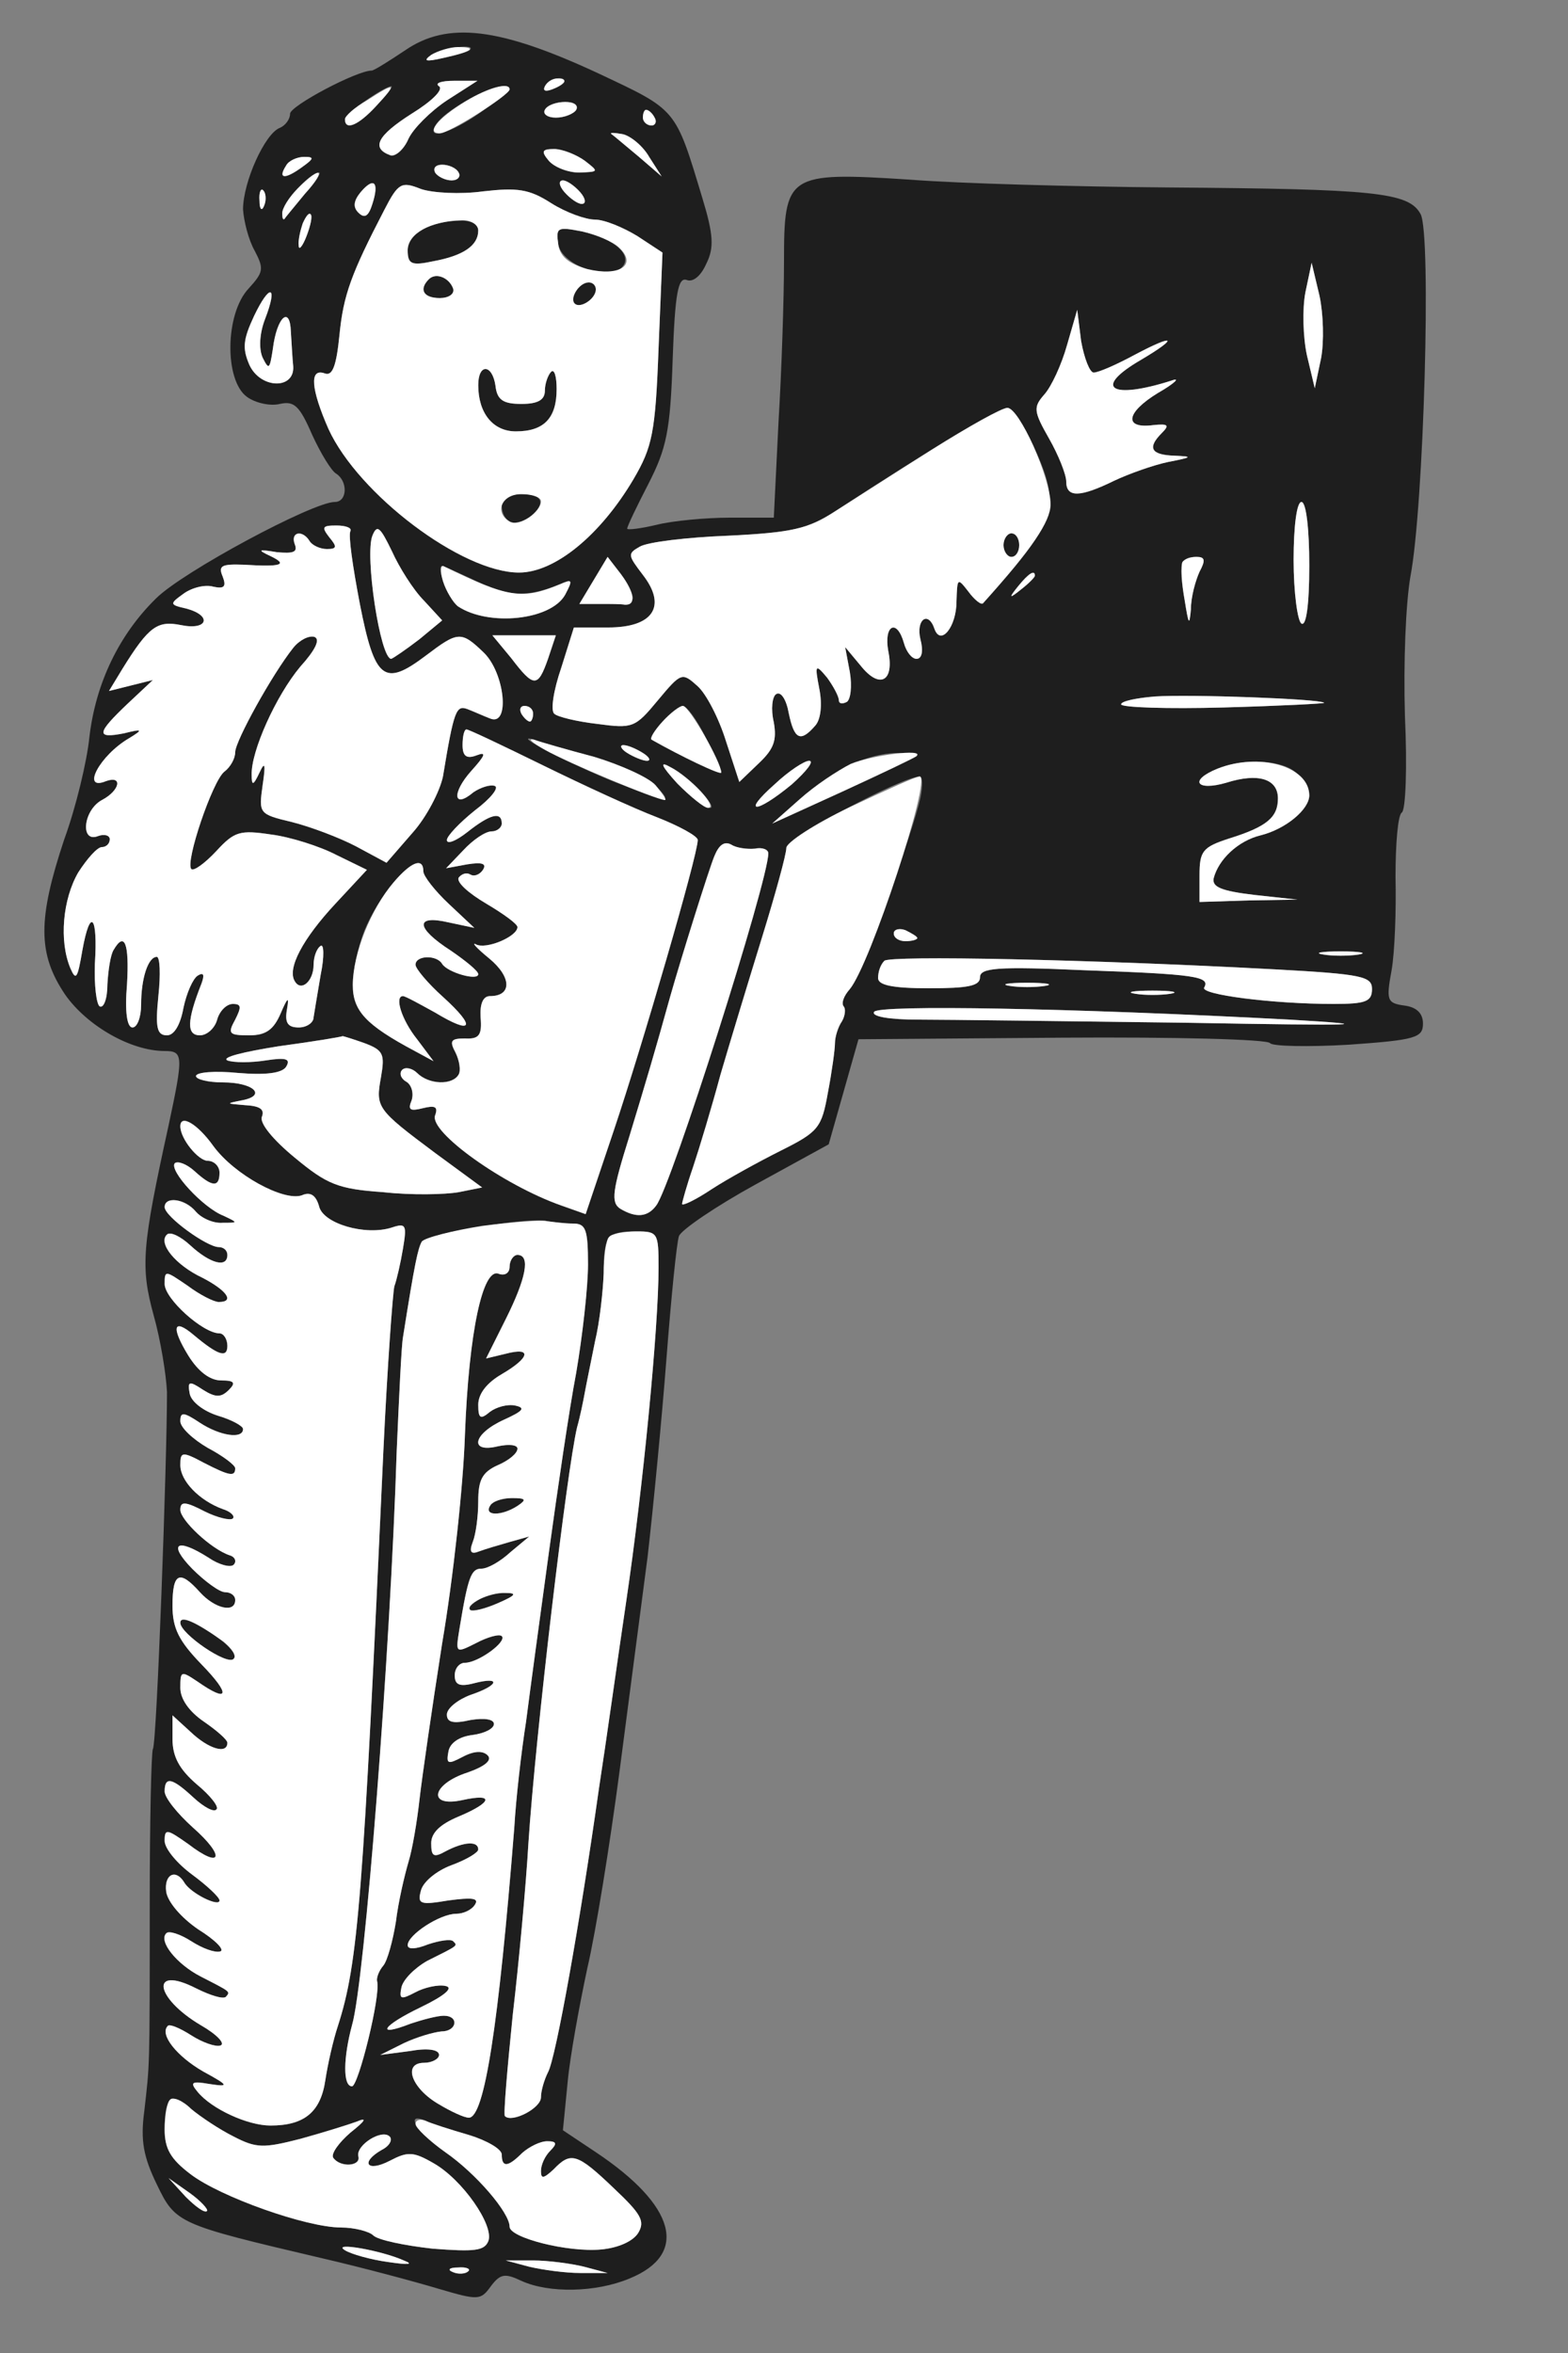 <!--?xml version="1.0" standalone="no"?-->

<svg version="1.0" xmlns="http://www.w3.org/2000/svg" width="200pt" height="300pt" viewBox="0 0 200 300" preserveAspectRatio="xMidYMid meet">
<rect x="0" y="0" width="200" height="300" fill="#808080" stroke="none"/>
<g transform="translate(0,300) scale(0.1,-0.1)" fill="#1E1E1E" stroke="none">
<path class="node" id="node1" d="M517 2936 c-21 -14 -40 -26 -43 -26 -19 0 -104 -45 -104 -55 0 -7 -6
-15 -13 -18 -19 -7 -47 -69 -47 -104 1 -15 7 -39 15 -53 12 -23 11 -27 -8 -48
-30 -32 -31 -117 -2 -138 11 -8 30 -12 42 -9 18 4 25 -2 41 -39 11 -24 25 -47
31 -50 15 -10 14 -36 -2 -36 -28 0 -194 -89 -228 -123 -47 -46 -77 -108 -85
-177 -3 -30 -17 -89 -32 -130 -34 -102 -34 -146 1 -198 28 -40 84 -72 127 -72
24 0 24 -6 5 -95 -34 -155 -36 -180 -19 -242 9 -32 16 -76 17 -98 0 -89 -13
-448 -18 -455 -2 -4 -4 -92 -4 -196 0 -216 0 -204 -7 -266 -5 -37 -1 -58 16
-93 24 -50 27 -51 210 -94 52 -12 119 -30 149 -39 51 -15 54 -15 67 3 12 16
18 17 39 7 35 -16 95 -15 138 3 76 31 59 93 -43 161 l-42 28 6 61 c3 33 15 98
25 145 11 47 29 159 41 250 12 91 28 215 36 275 7 61 18 174 24 252 6 78 13
148 16 157 3 8 47 38 98 66 l93 51 19 67 19 67 260 2 c143 1 262 -2 265 -7 3
-4 48 -5 100 -2 86 6 95 9 95 27 0 13 -8 21 -24 23 -22 3 -23 7 -16 45 4 23 6
76 5 119 0 42 3 79 8 82 5 3 7 58 4 123 -2 69 1 143 7 178 17 88 27 436 13
462 -15 28 -59 32 -322 34 -118 1 -267 5 -330 10 -156 10 -160 7 -160 -105 0
-45 -3 -138 -7 -204 l-6 -122 -56 0 c-31 0 -73 -4 -93 -9 -21 -5 -38 -7 -38
-5 0 3 12 28 27 57 23 45 28 67 31 159 3 85 7 105 18 101 8 -3 18 5 25 21 10
20 9 37 -5 83 -35 116 -32 112 -134 160 -125 58 -191 66 -245 29z m82 0 c-2
-2 -17 -6 -34 -10 -22 -5 -26 -4 -15 4 14 9 59 15 49 6z m-29 -64 c-21 -14
-43 -36 -49 -49 -6 -14 -17 -23 -23 -21 -25 9 -17 25 27 53 26 16 41 31 35 35
-6 4 3 7 19 7 l30 0 -39 -25z m150 24 c0 -2 -7 -7 -16 -10 -8 -3 -12 -2 -9 4
6 10 25 14 25 6z m-240 -31 c-23 -25 -40 -32 -40 -17 0 7 49 41 59 42 3 0 -6
-11 -19 -25z m170 21 c0 -2 -17 -15 -38 -30 -39 -27 -69 -35 -56 -15 14 23 94
62 94 45z m85 -26 c-3 -5 -15 -10 -26 -10 -11 0 -17 5 -14 10 3 6 15 10 26 10
11 0 17 -4 14 -10z m100 -10 c3 -5 1 -10 -4 -10 -6 0 -11 5 -11 10 0 6 2 10 4
10 3 0 8 -4 11 -10z m-7 -50 l16 -25 -29 25 c-17 14 -32 27 -35 29 -3 2 3 2
14 0 10 -2 26 -15 34 -29z m-82 -5 c18 -14 18 -14 -7 -15 -15 0 -32 7 -39 15
-10 12 -9 15 7 15 10 0 28 -7 39 -15z m-362 -9 c-21 -15 -30 -14 -19 3 3 6 14
11 23 11 13 0 13 -2 -4 -14z m201 -6 c3 -5 -1 -10 -9 -10 -8 0 -18 5 -21 10
-3 6 1 10 9 10 8 0 18 -4 21 -10z m-196 -27 c-13 -16 -25 -30 -26 -32 -2 -2
-3 1 -3 7 0 13 35 52 47 52 3 0 -4 -12 -18 -27z m86 -13 c-5 -16 -10 -19 -18
-11 -7 7 -6 15 3 26 17 20 24 13 15 -15z m141 16 c44 5 59 3 87 -15 19 -12 44
-21 56 -21 12 0 36 -10 54 -21 l32 -21 -5 -122 c-4 -108 -8 -126 -32 -167 -42
-71 -100 -119 -146 -119 -73 0 -205 100 -243 183 -22 50 -25 78 -5 71 10 -4
15 9 19 49 5 51 15 78 57 159 18 35 22 37 47 27 15 -5 50 -7 79 -3z m124 -1
c7 -8 8 -15 2 -15 -5 0 -15 7 -22 15 -7 8 -8 15 -2 15 5 0 15 -7 22 -15z
m-403 -17 c-3 -8 -6 -5 -6 6 -1 11 2 17 5 13 3 -3 4 -12 1 -19z m54 -39 c-5
-13 -10 -19 -10 -12 -1 15 10 45 15 40 3 -2 0 -15 -5 -28z m1294 -156 l-8 -38
-10 42 c-5 23 -6 59 -2 80 l8 38 10 -42 c5 -23 6 -59 2 -80z m-1347 50 c-7
-18 -8 -38 -3 -49 8 -16 9 -15 13 11 5 41 22 56 23 22 1 -15 2 -35 3 -44 2
-30 -42 -29 -56 2 -9 21 -8 32 6 62 20 42 31 40 14 -4z m1057 -68 c6 0 29 10
53 23 51 27 56 22 7 -7 -62 -36 -38 -51 40 -26 11 4 3 -4 -18 -16 -41 -25 -44
-46 -6 -41 19 2 21 0 11 -10 -19 -19 -14 -28 16 -29 24 -1 23 -2 -8 -8 -19 -4
-50 -15 -69 -24 -43 -21 -61 -22 -61 -1 0 9 -10 34 -22 55 -20 35 -20 40 -6
56 9 10 22 38 29 63 l13 45 5 -40 c4 -22 11 -40 16 -40z m-77 -93 c36 -79 31
-95 -64 -201 -2 -3 -11 4 -19 15 -14 18 -14 17 -15 -13 0 -32 -20 -57 -28 -35
-8 24 -24 12 -18 -13 4 -15 2 -25 -5 -25 -6 0 -13 9 -16 20 -9 32 -26 23 -20
-10 8 -39 -11 -49 -35 -19 l-20 24 6 -32 c3 -18 1 -35 -4 -38 -6 -3 -10 -2
-10 2 0 5 -7 18 -15 29 -15 18 -16 17 -10 -14 4 -20 2 -39 -5 -47 -19 -22 -27
-18 -34 16 -3 17 -10 28 -16 24 -5 -3 -7 -19 -3 -36 4 -23 0 -34 -19 -52 l-25
-24 -17 52 c-9 29 -25 60 -36 70 -20 18 -21 18 -51 -18 -29 -35 -32 -36 -77
-30 -26 3 -51 9 -55 13 -5 4 -1 30 9 59 l16 51 44 0 c57 0 75 27 44 67 -19 25
-20 27 -4 36 10 6 61 12 113 14 82 4 102 9 136 31 124 81 209 132 220 132 6 0
21 -22 33 -48z m352 -153 c0 -51 -4 -78 -10 -74 -5 3 -10 40 -10 81 0 43 4 74
10 74 6 0 10 -34 10 -81z m-1223 44 c-3 -5 3 -46 12 -93 19 -97 31 -106 84
-66 41 31 45 32 74 4 27 -26 34 -95 8 -84 -8 3 -21 9 -29 12 -14 5 -17 -1 -31
-86 -4 -19 -21 -52 -39 -72 l-33 -38 -39 21 c-21 11 -58 25 -82 31 -42 10 -42
11 -37 47 4 27 3 31 -4 16 -8 -17 -10 -17 -10 -3 -1 30 31 101 62 138 19 21
26 35 18 38 -7 2 -19 -4 -27 -14 -27 -34 -74 -119 -74 -133 0 -8 -6 -19 -14
-25 -15 -12 -50 -115 -42 -124 3 -3 17 7 32 23 23 25 30 27 70 21 24 -3 62
-15 83 -26 l39 -19 -40 -43 c-42 -45 -62 -83 -52 -99 8 -14 24 0 24 21 0 10 4
21 9 24 4 3 5 -13 0 -37 -4 -23 -8 -48 -9 -54 0 -7 -9 -13 -19 -13 -14 0 -18
6 -15 23 3 17 1 16 -8 -5 -9 -21 -19 -28 -40 -28 -26 0 -28 2 -18 20 8 16 8
20 -3 20 -8 0 -17 -9 -20 -20 -3 -11 -13 -20 -22 -20 -17 0 -17 18 2 66 4 11
3 15 -5 10 -6 -4 -14 -22 -18 -41 -4 -22 -12 -35 -21 -35 -13 0 -15 10 -11 50
3 28 2 50 -2 50 -11 0 -20 -27 -20 -61 0 -16 -5 -29 -11 -29 -7 0 -10 20 -7
55 3 52 -3 68 -17 44 -4 -6 -7 -26 -8 -44 0 -19 -5 -31 -10 -28 -4 3 -7 27 -6
54 4 62 -6 73 -16 17 -6 -35 -8 -39 -15 -23 -15 35 -10 89 10 123 11 17 24 32
30 32 5 0 10 4 10 10 0 5 -7 7 -15 4 -23 -9 -19 33 5 46 23 12 27 32 5 24 -32
-13 -8 33 30 55 18 11 17 12 -7 6 -36 -7 -35 0 5 38 l32 30 -28 -7 -28 -7 17
28 c34 55 45 62 75 56 34 -7 40 12 7 21 -22 5 -22 6 -4 19 11 8 28 12 38 9 14
-3 17 0 12 13 -6 14 -1 16 27 15 48 -3 57 0 34 11 -17 8 -16 9 8 5 21 -2 27 0
23 10 -6 16 10 19 19 4 3 -5 13 -10 22 -10 13 0 13 3 3 15 -10 13 -9 15 9 15
12 0 20 -3 18 -7z m94 -89 l23 -25 -29 -24 c-17 -13 -33 -24 -36 -25 -14 0
-34 132 -24 157 6 15 10 11 25 -20 9 -20 27 -49 41 -63z m266 3 c-1 -5 -6 -8
-10 -8 -4 1 -19 1 -33 1 l-25 0 18 30 18 30 17 -22 c10 -13 16 -27 15 -31z
m723 34 c-5 -11 -11 -32 -11 -48 -2 -22 -3 -19 -8 12 -8 46 -5 55 15 55 11 0
12 -4 4 -19z m-916 -15 c38 -17 60 -17 100 -1 16 7 17 6 7 -13 -18 -33 -98
-41 -137 -15 -13 9 -30 57 -18 51 5 -2 27 -12 48 -22z m706 10 c0 -2 -8 -10
-17 -17 -16 -13 -17 -12 -4 4 13 16 21 21 21 13z m-621 -106 c-13 -37 -18 -37
-47 1 l-24 29 41 0 40 0 -10 -30z m990 -56 c2 -1 -56 -4 -128 -6 -72 -2 -131
0 -131 4 0 4 19 8 43 10 45 3 210 -3 216 -8z m-1009 -14 c0 -5 -2 -10 -4 -10
-3 0 -8 5 -11 10 -3 6 -1 10 4 10 6 0 11 -4 11 -10z m220 -30 c11 -21 20 -42
20 -45 0 -4 -52 21 -89 42 -6 4 31 43 40 43 5 0 18 -18 29 -40z m-207 -36 c51
-25 116 -55 145 -66 28 -11 52 -24 52 -29 0 -19 -71 -263 -107 -370 l-36 -107
-31 11 c-74 26 -169 94 -161 115 4 11 0 13 -16 9 -16 -4 -19 -2 -14 10 3 9 0
20 -7 24 -7 4 -9 11 -5 15 4 4 13 2 19 -4 15 -15 45 -16 53 -2 3 5 1 18 -4 28
-8 15 -6 18 12 18 18 -1 22 4 20 27 -1 17 3 27 12 27 28 0 28 24 -1 48 -16 13
-23 21 -17 18 13 -7 53 10 53 22 0 4 -18 17 -40 30 -22 13 -38 27 -35 33 4 5
10 7 15 4 5 -3 12 0 16 6 5 8 -1 10 -20 7 l-27 -5 22 23 c12 13 28 24 36 24 7
0 13 5 13 10 0 16 -15 12 -44 -11 -14 -11 -26 -16 -26 -10 0 5 16 22 36 38 20
15 31 29 25 31 -6 2 -18 -2 -27 -8 -26 -22 -28 -1 -3 27 18 20 20 25 7 20 -13
-5 -18 -1 -18 13 0 11 2 20 5 20 3 0 47 -21 98 -46z m65 11 c33 -10 69 -26 78
-36 22 -24 20 -24 -52 4 -57 23 -135 63 -103 54 8 -3 43 -13 77 -22z m62 5 c8
-5 11 -10 5 -10 -5 0 -17 5 -25 10 -8 5 -10 10 -5 10 6 0 17 -5 25 -10z m349
-4 c-2 -2 -44 -22 -94 -45 l-90 -41 35 31 c43 38 86 58 124 59 16 0 27 -2 25
-4z m-275 -45 c31 -34 3 -24 -30 10 -21 23 -23 29 -9 21 11 -5 29 -20 39 -31z
m116 9 c-46 -38 -65 -38 -22 0 18 17 38 30 44 30 7 0 -3 -13 -22 -30z m644 14
c9 -8 16 -21 16 -28 0 -18 -30 -43 -62 -51 -29 -7 -54 -31 -60 -55 -2 -11 10
-16 52 -21 l55 -6 -62 -1 -63 -2 0 34 c0 31 4 36 38 47 48 15 62 27 62 51 0
25 -25 33 -66 20 -38 -11 -48 3 -11 18 35 14 84 11 101 -6z m-480 -31 c-6 -26
-17 -59 -59 -178 -10 -27 -24 -57 -31 -66 -8 -9 -11 -18 -8 -22 3 -3 2 -12 -2
-19 -5 -7 -9 -20 -9 -28 0 -8 -4 -37 -9 -63 -8 -45 -12 -50 -60 -74 -28 -14
-68 -36 -88 -49 -21 -14 -38 -22 -38 -19 0 2 6 24 14 47 8 24 24 77 35 118 12
41 36 120 53 175 17 55 31 106 31 114 0 12 146 90 170 91 4 0 4 -12 1 -27z
m-211 -65 c9 2 17 -1 17 -6 0 -35 -124 -425 -143 -449 -11 -15 -26 -16 -46 -4
-12 8 -10 23 12 93 21 69 32 106 52 178 13 46 49 161 56 178 6 15 13 20 22 15
6 -4 20 -6 30 -5z m-423 -29 c0 -6 15 -25 32 -41 l33 -31 -33 7 c-43 10 -42
-7 3 -36 19 -13 35 -26 35 -30 0 -9 -39 2 -46 13 -7 12 -34 11 -34 -1 0 -5 16
-24 35 -41 43 -39 38 -49 -10 -20 -20 11 -38 21 -41 21 -11 0 -2 -30 18 -55
l21 -28 -24 13 c-62 33 -79 51 -79 84 0 19 7 50 15 70 24 57 75 108 75 75z
m630 -85 c0 -2 -7 -4 -15 -4 -8 0 -15 4 -15 10 0 5 7 7 15 4 8 -4 15 -8 15
-10z m563 -21 c-13 -2 -33 -2 -45 0 -13 2 -3 4 22 4 25 0 35 -2 23 -4z m-105
-19 c110 -6 122 -9 122 -25 0 -16 -8 -19 -49 -19 -78 0 -171 12 -165 21 8 14
-12 17 -153 22 -111 5 -133 3 -133 -9 0 -11 -15 -14 -65 -14 -47 0 -65 4 -65
13 0 8 3 17 8 22 7 7 258 2 500 -11z m-295 -21 c-13 -2 -33 -2 -45 0 -13 2 -3
4 22 4 25 0 35 -2 23 -4z m160 -10 c-13 -2 -33 -2 -45 0 -13 2 -3 4 22 4 25 0
35 -2 23 -4z m152 -33 c119 -7 91 -8 -130 -4 -154 2 -308 4 -343 4 -38 0 -61
4 -57 10 6 9 248 5 530 -10z m-1180 -30 c24 -9 26 -14 21 -43 -7 -39 -6 -41
69 -97 l60 -44 -30 -6 c-17 -3 -60 -4 -96 0 -58 4 -72 10 -113 44 -28 23 -45
44 -42 52 4 10 -3 14 -22 15 -24 2 -24 2 -4 6 33 6 16 23 -24 23 -19 0 -34 4
-34 8 0 5 24 7 54 4 36 -3 56 0 61 8 6 10 0 12 -26 8 -19 -3 -41 -3 -49 0 -8
4 21 11 65 18 44 6 81 12 82 13 1 0 14 -4 28 -9z m-193 -131 c27 -37 90 -71
113 -63 11 5 18 0 22 -14 5 -22 59 -38 93 -27 18 6 19 3 14 -27 -3 -18 -8 -40
-11 -48 -2 -8 -9 -103 -14 -210 -26 -572 -32 -652 -58 -733 -6 -18 -13 -49
-16 -69 -6 -41 -27 -58 -70 -58 -29 0 -75 21 -93 43 -10 12 -8 14 15 10 26 -4
25 -2 -8 16 -33 19 -56 47 -45 58 2 3 16 -3 30 -12 14 -9 31 -15 37 -13 7 2
-4 14 -25 26 -59 35 -65 77 -6 47 18 -9 34 -14 38 -11 6 7 7 6 -32 26 -31 16
-54 45 -44 55 3 4 18 -1 32 -10 14 -9 30 -15 37 -13 6 2 -7 15 -28 28 -22 15
-39 35 -41 48 -3 22 12 30 23 12 8 -14 45 -32 45 -23 0 4 -16 19 -35 33 -19
14 -35 33 -35 43 0 16 3 15 30 -4 43 -33 48 -16 6 21 -20 18 -36 38 -36 46 0
20 10 17 37 -8 13 -12 26 -19 29 -15 4 3 -8 18 -25 32 -22 19 -31 35 -31 58
l0 30 23 -21 c23 -22 47 -29 47 -14 0 4 -14 16 -30 27 -19 13 -30 29 -30 43 0
22 1 22 22 8 40 -28 43 -17 5 22 -29 30 -37 46 -37 75 0 42 9 46 35 17 19 -21
45 -27 45 -10 0 6 -6 10 -13 10 -7 0 -26 14 -42 30 -31 32 -20 40 21 14 13 -9
28 -13 32 -9 4 4 2 10 -5 12 -24 8 -63 45 -63 58 0 11 6 11 31 -2 16 -8 33
-12 36 -9 3 3 -3 9 -13 12 -30 11 -54 36 -54 56 0 17 2 18 30 3 33 -17 40 -18
40 -7 0 4 -16 16 -35 26 -19 11 -35 26 -35 34 0 12 4 12 25 -2 26 -17 55 -21
55 -8 0 4 -15 12 -32 17 -19 6 -34 18 -36 28 -3 16 -1 17 17 5 16 -10 23 -10
33 0 9 9 7 12 -10 12 -14 0 -29 11 -42 32 -22 36 -19 48 7 26 31 -26 43 -30
43 -14 0 9 -5 16 -10 16 -21 0 -70 44 -70 63 0 18 1 17 29 -2 16 -12 34 -21
40 -21 21 0 10 15 -21 31 -34 16 -57 44 -45 55 4 4 17 -2 30 -14 25 -23 47
-29 47 -12 0 6 -5 10 -11 10 -15 0 -69 39 -69 51 0 14 26 11 40 -6 7 -8 22
-15 34 -14 20 0 20 0 1 9 -26 10 -70 58 -62 67 4 3 15 -1 25 -10 23 -21 32
-21 32 -2 0 8 -7 15 -15 15 -12 0 -35 28 -35 44 0 16 22 3 42 -25z m459 -99
c16 0 19 -7 19 -52 0 -29 -7 -91 -15 -138 -9 -47 -24 -150 -35 -230 -11 -80
-24 -176 -29 -215 -6 -38 -13 -99 -15 -135 -20 -252 -38 -370 -58 -370 -6 0
-23 8 -38 17 -35 20 -47 53 -19 53 10 0 19 5 19 10 0 7 -15 9 -37 5 l-38 -5
30 15 c17 8 38 14 48 15 20 0 23 20 3 20 -8 0 -27 -5 -42 -10 -46 -18 -37 -3
13 21 31 15 42 25 31 27 -9 2 -27 -2 -38 -8 -19 -10 -21 -9 -18 6 2 10 17 25
33 34 40 20 39 19 33 25 -3 3 -17 1 -32 -4 -15 -6 -26 -7 -26 -1 0 13 41 40
62 40 9 0 20 5 24 12 5 8 -4 9 -34 5 -36 -6 -40 -5 -35 13 3 11 20 25 39 32
19 7 34 16 34 20 0 11 -18 10 -41 -2 -16 -9 -19 -7 -19 10 0 13 11 24 35 34
43 18 46 30 5 21 -45 -10 -40 20 6 35 23 8 32 16 26 22 -6 6 -17 6 -32 -2 -19
-10 -21 -9 -18 7 2 11 14 19 31 21 15 2 27 8 27 14 0 6 -12 8 -30 5 -22 -5
-30 -3 -30 7 0 8 14 19 30 25 36 12 40 24 5 15 -19 -5 -25 -2 -25 10 0 9 6 16
13 16 17 0 54 27 47 34 -3 3 -18 -1 -33 -9 -26 -13 -26 -13 -21 18 11 67 15
77 28 77 8 0 24 9 37 21 l24 20 -25 -7 c-14 -4 -31 -9 -39 -12 -10 -4 -13 -1
-8 12 4 10 7 33 7 52 0 27 5 37 25 46 14 6 25 15 25 21 0 5 -11 6 -25 3 -37
-9 -32 16 8 34 24 11 28 15 14 18 -10 2 -24 -2 -32 -8 -12 -10 -15 -9 -15 9 0
14 11 28 30 39 36 21 39 35 5 26 l-25 -6 25 50 c26 52 32 82 15 82 -5 0 -10
-7 -10 -15 0 -8 -6 -12 -14 -9 -20 8 -38 -73 -43 -206 -2 -63 -15 -183 -29
-265 -13 -83 -26 -173 -29 -200 -3 -27 -9 -63 -14 -79 -5 -17 -13 -51 -16 -76
-4 -25 -11 -50 -16 -56 -6 -7 -9 -16 -8 -20 5 -18 -24 -134 -32 -134 -12 0
-11 37 0 78 16 54 49 476 57 732 3 69 6 134 8 145 15 95 19 113 24 122 7 10
138 32 160 26 8 -1 22 -3 33 -3z m109 -56 c0 -77 -20 -282 -41 -424 -11 -74
-26 -182 -35 -240 -24 -170 -55 -344 -65 -362 -5 -10 -9 -24 -9 -32 0 -14 -37
-33 -46 -24 -2 2 3 60 10 129 8 68 17 167 20 219 9 138 49 475 62 530 4 14 8
34 10 45 2 11 8 40 13 65 6 25 10 63 11 86 0 48 4 54 42 54 27 0 28 -2 28 -46z
m-542 -1108 c29 -15 38 -15 85 -3 29 8 61 18 72 22 14 6 11 1 -8 -14 -15 -13
-25 -27 -22 -32 9 -13 36 -11 32 2 -3 14 30 35 40 25 4 -4 0 -12 -10 -17 -28
-16 -19 -29 10 -14 23 12 30 12 56 -3 37 -21 77 -79 70 -99 -5 -13 -18 -14
-71 -10 -36 4 -70 11 -76 17 -5 5 -24 10 -41 10 -44 0 -154 39 -192 68 -25 19
-33 32 -33 57 0 42 9 49 34 26 12 -10 36 -26 54 -35z m300 2 c23 -7 42 -18 42
-25 0 -17 8 -16 26 2 9 8 23 15 32 15 12 0 13 -3 4 -12 -7 -7 -12 -18 -12 -26
0 -10 3 -10 16 2 22 23 30 21 77 -24 35 -33 40 -42 31 -57 -7 -11 -26 -19 -47
-21 -43 -4 -117 15 -117 29 0 18 -43 68 -82 95 -36 25 -53 52 -25 40 6 -3 31
-11 55 -18z m-334 -97 c-3 -3 -15 6 -27 18 l-22 24 27 -19 c14 -10 24 -21 22
-23z m251 -63 c13 -5 7 -6 -20 -2 -22 3 -47 10 -55 15 -18 11 46 0 75 -13z
m230 -8 l30 -8 -35 0 c-19 0 -48 4 -65 8 l-30 8 35 0 c19 0 49 -4 65 -8z
m-148 -6 c-3 -3 -12 -4 -19 -1 -8 3 -5 6 6 6 11 1 17 -2 13 -5z"></path>
<path class="node" id="node2" d="M543 2710 c-13 -5 -23 -18 -23 -29 0 -18 5 -20 33 -14 38 7 57 20 57
39 0 16 -33 17 -67 4z"></path>
<path class="node" id="node3" d="M712 2689 c4 -27 63 -48 81 -30 15 15 -9 37 -51 46 -31 6 -33 5 -30
-16z"></path>
<path class="node" id="node4" d="M547 2644 c-13 -13 -7 -24 14 -24 11 0 19 5 17 12 -5 14 -22 21 -31
12z"></path>
<path class="node" id="node5" d="M735 2629 c-4 -6 -5 -13 -2 -16 7 -7 27 6 27 18 0 12 -17 12 -25 -2z"></path>
<path class="node" id="node6" d="M610 2509 c0 -36 19 -59 48 -59 36 0 52 17 52 54 0 16 -3 26 -7 22
-4 -4 -8 -15 -8 -24 0 -12 -9 -17 -30 -17 -23 0 -31 5 -33 23 -4 28 -22 29
-22 1z"></path>
<path class="node" id="node7" d="M640 2356 c0 -22 19 -30 35 -16 22 18 18 30 -10 30 -15 0 -25 -6 -25
-14z"></path>
<path class="node" id="node8" d="M1280 2305 c0 -8 5 -15 10 -15 6 0 10 7 10 15 0 8 -4 15 -10 15 -5 0
-10 -7 -10 -15z"></path>
<path class="node" id="node9" d="M230 931 c0 -14 60 -55 68 -46 7 6 -15 27 -50 46 -12 6 -18 6 -18 0z"></path>
<path class="node" id="node10" d="M625 1080 c-8 -13 15 -13 35 0 12 8 11 10 -7 10 -12 0 -25 -4 -28
-10z"></path>
<path class="node" id="node11" d="M610 960 c-24 -15 -7 -18 25 -4 23 10 25 13 10 13 -11 1 -27 -3 -35
-9z"></path>


</g>
<g transform="translate(0,300) scale(0.1,-0.1)" fill="#FFFFFF" stroke="none">

<path class="node" id="node15" d="M550 2930 c-11 -8 -7 -9 15 -4 37 8 45 14 19 14 -10 0 -26 -5 -34
-10z"></path>
<path class="node" id="node16" d="M560 2890 c6 -4 -9 -19 -35 -35 -44 -28 -52 -44 -27 -53 6 -2 17 7
23 21 6 13 28 35 49 49 l39 25 -30 0 c-16 0 -25 -3 -19 -7z"></path>
<path class="node" id="node17" d="M695 2890 c-3 -6 1 -7 9 -4 18 7 21 14 7 14 -6 0 -13 -4 -16 -10z"></path>
<path class="node" id="node18" d="M468 2872 c-16 -9 -28 -20 -28 -24 0 -15 17 -8 40 17 27 29 25 31
-12 7z"></path>
<path class="node" id="node19" d="M594 2871 c-36 -22 -51 -41 -33 -41 12 0 89 49 89 56 0 10 -28 2 -56
-15z"></path>
<path class="node" id="node20" d="M695 2860 c-3 -5 3 -10 14 -10 11 0 23 5 26 10 3 6 -3 10 -14 10 -11
0 -23 -4 -26 -10z"></path>
<path class="node" id="node21" d="M820 2850 c0 -5 5 -10 11 -10 5 0 7 5 4 10 -3 6 -8 10 -11 10 -2 0
-4 -4 -4 -10z"></path>
<path class="node" id="node22" d="M780 2829 c3 -2 18 -15 35 -29 l29 -25 -16 25 c-8 14 -24 27 -34 29
-11 2 -17 2 -14 0z"></path>
<path class="node" id="node23" d="M700 2795 c7 -8 24 -15 39 -15 25 1 25 1 7 15 -11 8 -29 15 -39 15
-16 0 -17 -3 -7 -15z"></path>
<path class="node" id="node24" d="M365 2789 c-11 -17 -2 -18 19 -3 17 12 17 14 4 14 -9 0 -20 -5 -23
-11z"></path>
<path class="node" id="node25" d="M555 2780 c3 -5 13 -10 21 -10 8 0 12 5 9 10 -3 6 -13 10 -21 10 -8
0 -12 -4 -9 -10z"></path>
<path class="node" id="node26" d="M380 2760 c-11 -11 -20 -25 -20 -32 0 -6 1 -9 3 -7 1 2 13 16 26 32
28 31 21 37 -9 7z"></path>
<path class="node" id="node27" d="M460 2755 c-9 -11 -10 -19 -3 -26 8 -8 13 -5 18 11 9 28 2 35 -15 15z"></path>
<path class="node" id="node28" d="M490 2732 c-42 -81 -52 -108 -57 -159 -4 -40 -9 -53 -19 -49 -20 7
-17 -21 5 -71 38 -83 170 -183 243 -183 46 0 104 48 146 119 24 41 28 59 32
167 l5 122 -32 21 c-18 11 -42 21 -54 21 -12 0 -37 9 -56 21 -28 18 -43 20
-87 15 -29 -4 -64 -2 -79 3 -25 10 -29 8 -47 -27z m120 -26 c0 -19 -19 -32
-57 -39 -28 -6 -33 -4 -33 14 0 21 29 37 68 38 12 1 22 -5 22 -13z m180 -22
c23 -22 0 -37 -41 -27 -24 7 -35 16 -37 32 -3 21 -1 22 30 16 18 -4 40 -13 48
-21z m-212 -52 c2 -7 -6 -12 -17 -12 -21 0 -27 11 -14 24 9 9 26 2 31 -12z
m182 -1 c0 -12 -20 -25 -27 -18 -7 7 6 27 18 27 5 0 9 -4 9 -9z m-128 -123 c2
-18 10 -23 33 -23 21 0 30 5 30 17 0 9 4 20 8 24 4 4 7 -6 7 -22 0 -37 -16
-54 -52 -54 -29 0 -48 23 -48 59 0 28 18 27 22 -1z m58 -147 c0 -14 -28 -33
-40 -26 -20 12 -10 35 15 35 14 0 25 -4 25 -9z"></path>
<path class="node" id="node29" d="M720 2755 c7 -8 17 -15 22 -15 6 0 5 7 -2 15 -7 8 -17 15 -22 15 -6
0 -5 -7 2 -15z"></path>
<path class="node" id="node30" d="M331 2744 c0 -11 3 -14 6 -6 3 7 2 16 -1 19 -3 4 -6 -2 -5 -13z"></path>
<path class="node" id="node31" d="M386 2715 c-3 -9 -6 -22 -5 -28 0 -7 5 -1 10 12 5 13 8 26 5 28 -2 2
-6 -3 -10 -12z"></path>
<path class="node" id="node32" d="M1665 2627 c-4 -21 -3 -57 2 -80 l10 -42 8 38 c4 21 3 57 -2 80 l-10
42 -8 -38z"></path>
<path class="node" id="node33" d="M324 2597 c-14 -30 -15 -41 -6 -62 14 -31 58 -32 56 -2 -1 9 -2 29
-3 44 -1 34 -18 19 -23 -22 -4 -26 -5 -27 -13 -11 -5 11 -4 31 3 49 17 44 6
46 -14 4z"></path>
<path class="node" id="node34" d="M1361 2560 c-7 -25 -20 -53 -29 -63 -14 -16 -14 -21 6 -56 12 -21 22
-46 22 -55 0 -21 18 -20 61 1 19 9 50 20 69 24 31 6 32 7 8 8 -30 1 -35 10
-16 29 10 10 8 12 -11 10 -38 -5 -35 16 6 41 21 12 29 20 18 16 -78 -25 -102
-10 -40 26 49 29 44 34 -7 7 -24 -13 -47 -23 -53 -23 -5 0 -12 18 -16 40 l-5
40 -13 -45z"></path>
<path class="node" id="node35" d="M1189 2427 c-46 -29 -102 -65 -124 -79 -34 -22 -54 -27 -136 -31 -52
-2 -103 -8 -113 -14 -16 -9 -15 -11 4 -36 31 -40 13 -67 -44 -67 l-44 0 -16
-51 c-10 -29 -14 -55 -9 -59 4 -4 29 -10 55 -13 45 -6 48 -5 77 30 30 36 31
36 51 18 11 -10 27 -41 36 -70 l17 -52 25 24 c19 18 23 29 19 52 -4 17 -2 33
3 36 6 4 13 -7 16 -24 7 -34 15 -38 34 -16 7 8 9 27 5 47 -6 31 -5 32 10 14 8
-11 15 -24 15 -29 0 -4 4 -5 10 -2 5 3 7 20 4 38 l-6 32 20 -24 c24 -30 43
-20 35 19 -6 33 11 42 20 10 3 -11 10 -20 16 -20 7 0 9 10 5 25 -6 25 10 37
18 13 8 -22 28 3 28 35 1 30 1 31 15 13 8 -11 17 -18 19 -15 62 69 86 104 86
126 0 34 -40 123 -55 123 -7 0 -50 -24 -96 -53z m111 -122 c0 -8 -4 -15 -10
-15 -5 0 -10 7 -10 15 0 8 5 15 10 15 6 0 10 -7 10 -15z"></path>
<path class="node" id="node36" d="M1650 2286 c0 -41 5 -78 10 -81 6 -4 10 23 10 74 0 47 -4 81 -10 81
-6 0 -10 -31 -10 -74z"></path>
<path class="node" id="node37" d="M420 2315 c10 -12 10 -15 -3 -15 -9 0 -19 5 -22 10 -9 15 -25 12 -19
-4 4 -10 -2 -12 -23 -10 -24 4 -25 3 -8 -5 23 -11 14 -14 -34 -11 -28 1 -33
-1 -27 -15 5 -13 2 -16 -12 -13 -10 3 -27 -1 -38 -9 -18 -13 -18 -14 4 -19 33
-9 27 -28 -7 -21 -30 6 -41 -1 -75 -56 l-17 -28 28 7 28 7 -32 -30 c-40 -38
-41 -45 -5 -38 24 6 25 5 7 -6 -38 -22 -62 -68 -30 -55 22 8 18 -12 -5 -24
-24 -13 -28 -55 -5 -46 8 3 15 1 15 -4 0 -6 -5 -10 -10 -10 -6 0 -19 -15 -30
-32 -20 -34 -25 -88 -10 -123 7 -16 9 -12 15 23 10 56 20 45 16 -17 -1 -27 2
-51 6 -54 5 -3 10 9 10 28 1 18 4 38 8 44 14 24 20 8 17 -44 -3 -35 0 -55 7
-55 6 0 11 13 11 29 0 34 9 61 20 61 4 0 5 -22 2 -50 -4 -40 -2 -50 11 -50 9
0 17 13 21 35 4 19 12 37 18 41 8 5 9 1 5 -10 -19 -48 -19 -66 -2 -66 9 0 19
9 22 20 3 11 12 20 20 20 11 0 11 -4 3 -20 -10 -18 -8 -20 18 -20 21 0 31 7
40 28 9 21 11 22 8 5 -3 -17 1 -23 15 -23 10 0 19 6 19 13 1 6 5 31 9 54 5 24
4 40 0 37 -5 -3 -9 -14 -9 -24 0 -21 -16 -35 -24 -21 -10 16 10 54 52 99 l40
43 -39 19 c-21 11 -59 23 -83 26 -40 6 -47 4 -70 -21 -15 -16 -29 -26 -32 -23
-8 9 27 112 42 124 8 6 14 17 14 25 0 14 47 99 74 133 8 10 20 16 27 14 8 -3
1 -17 -18 -38 -31 -37 -63 -108 -62 -138 0 -14 2 -14 10 3 7 15 8 11 4 -16 -5
-36 -5 -37 37 -47 24 -6 61 -20 82 -31 l39 -21 33 38 c18 20 35 53 39 72 14
85 17 91 31 86 8 -3 21 -9 29 -12 26 -11 19 58 -8 84 -29 28 -33 27 -74 -4
-53 -40 -65 -31 -84 66 -9 47 -15 88 -12 93 2 4 -6 7 -18 7 -18 0 -19 -2 -9
-15z"></path>
<path class="node" id="node38" d="M475 2317 c-10 -25 10 -157 24 -157 3 1 19 12 36 25 l29 24 -23 25
c-14 14 -32 43 -41 63 -15 31 -19 35 -25 20z"></path>
<path class="node" id="node39" d="M757 2260 l-18 -30 25 0 c14 0 29 0 33 -1 15 -1 12 16 -5 39 l-17 22
-18 -30z"></path>
<path class="node" id="node40" d="M1508 2283 c-2 -5 -1 -26 3 -48 5 -31 6 -34 8 -12 0 16 6 37 11 48 8
15 7 19 -4 19 -8 0 -16 -3 -18 -7z"></path>
<path class="node" id="node41" d="M565 2259 c4 -13 13 -27 19 -32 39 -26 119 -18 137 15 10 19 9 20 -7
13 -48 -20 -66 -17 -148 23 -4 2 -5 -6 -1 -19z"></path>
<path class="node" id="node42" d="M1299 2253 c-13 -16 -12 -17 4 -4 9 7 17 15 17 17 0 8 -8 3 -21 -13z"></path>
<path class="node" id="node43" d="M652 2161 c29 -38 34 -38 47 -1 l10 30 -40 0 -41 0 24 -29z"></path>
<path class="node" id="node44" d="M1473 2112 c-24 -2 -43 -6 -43 -10 0 -4 59 -6 131 -4 72 2 130 5 128
6 -6 5 -171 11 -216 8z"></path>
<path class="node" id="node45" d="M665 2090 c3 -5 8 -10 11 -10 2 0 4 5 4 10 0 6 -5 10 -11 10 -5 0 -7
-4 -4 -10z"></path>
<path class="node" id="node46" d="M845 2080 c-10 -11 -16 -21 -14 -23 37 -21 89 -46 89 -42 0 13 -41
85 -49 85 -4 0 -16 -9 -26 -20z"></path>
<path class="node" id="node47" d="M590 2050 c0 -14 5 -18 18 -13 13 5 11 0 -7 -20 -25 -28 -23 -49 3
-27 9 6 21 10 27 8 6 -2 -5 -16 -25 -31 -20 -16 -36 -33 -36 -38 0 -6 12 -1
26 10 29 23 44 27 44 11 0 -5 -6 -10 -13 -10 -8 0 -24 -11 -36 -24 l-22 -23
27 5 c19 3 25 1 20 -7 -4 -6 -11 -9 -16 -6 -5 3 -11 1 -15 -4 -3 -6 13 -20 35
-33 22 -13 40 -26 40 -30 0 -12 -40 -29 -53 -22 -6 3 1 -5 17 -18 29 -24 29
-48 1 -48 -9 0 -13 -10 -12 -27 2 -23 -2 -28 -20 -27 -18 0 -20 -3 -12 -18 5
-10 7 -23 4 -28 -8 -14 -38 -13 -53 2 -6 6 -15 8 -19 4 -4 -4 -2 -11 5 -15 7
-4 10 -15 7 -24 -5 -12 -2 -14 14 -10 16 4 20 2 16 -9 -8 -21 87 -89 161 -115
l31 -11 36 107 c36 107 107 351 107 370 0 5 -24 18 -52 29 -29 11 -94 41 -145
66 -51 25 -95 46 -98 46 -3 0 -5 -9 -5 -20z"></path>
<path class="node" id="node48" d="M695 2044 c28 -16 143 -64 153 -64 3 0 -3 8 -12 19 -9 10 -45 26 -78
36 -34 9 -69 19 -77 22 -9 2 -2 -4 14 -13z"></path>
<path class="node" id="node49" d="M800 2040 c8 -5 20 -10 25 -10 6 0 3 5 -5 10 -8 5 -19 10 -25 10 -5
0 -3 -5 5 -10z"></path>
<path class="node" id="node50" d="M1085 2026 c-16 -8 -46 -28 -65 -45 l-35 -31 90 41 c50 23 92 43 94
45 11 10 -58 1 -84 -10z"></path>
<path class="node" id="node51" d="M864 2001 c17 -17 34 -31 39 -31 14 0 -23 39 -48 52 -14 8 -12 2 9
-21z"></path>
<path class="node" id="node52" d="M988 2000 c-43 -38 -24 -38 22 0 19 17 29 30 22 30 -6 0 -26 -13 -44
-30z"></path>
<path class="node" id="node53" d="M1553 2020 c-37 -15 -27 -29 11 -18 41 13 66 5 66 -20 0 -24 -14 -36
-62 -51 -34 -11 -38 -16 -38 -47 l0 -34 63 2 62 1 -55 6 c-42 5 -54 10 -52 21
6 24 31 48 60 55 32 8 62 33 62 51 0 37 -64 55 -117 34z"></path>
<path class="node" id="node54" d="M1084 1971 c-44 -21 -81 -45 -81 -52 0 -8 -14 -59 -31 -114 -17 -55
-41 -134 -53 -175 -11 -41 -27 -94 -35 -118 -8 -23 -14 -45 -14 -47 0 -3 17 5
38 19 20 13 60 35 88 49 48 24 52 29 60 74 5 26 9 55 9 63 0 8 4 21 9 28 4 7
5 16 2 19 -3 4 0 13 8 22 26 31 105 271 89 271 -5 0 -44 -18 -89 -39z"></path>
<path class="node" id="node55" d="M911 1908 c-7 -17 -43 -132 -56 -178 -20 -72 -31 -109 -52 -178 -22
-70 -24 -85 -12 -93 20 -12 35 -11 46 4 19 24 143 414 143 449 0 5 -8 8 -17 6
-10 -1 -24 1 -30 5 -9 5 -16 0 -22 -15z"></path>
<path class="node" id="node56" d="M502 1875 c-29 -34 -52 -91 -52 -131 0 -33 17 -51 79 -84 l24 -13
-21 28 c-20 25 -29 55 -18 55 3 0 21 -10 41 -21 48 -29 53 -19 10 20 -19 17
-35 36 -35 41 0 12 27 13 34 1 7 -11 46 -22 46 -13 0 4 -16 17 -35 30 -45 29
-46 46 -3 36 l33 -7 -33 31 c-17 16 -32 35 -32 41 0 18 -15 13 -38 -14z"></path>
<path class="node" id="node57" d="M1140 1810 c0 -6 7 -10 15 -10 8 0 15 2 15 4 0 2 -7 6 -15 10 -8 3
-15 1 -15 -4z"></path>
<path class="node" id="node58" d="M1688 1783 c12 -2 32 -2 45 0 12 2 2 4 -23 4 -25 0 -35 -2 -22 -4z"></path>
<path class="node" id="node59" d="M1128 1775 c-5 -5 -8 -14 -8 -22 0 -9 18 -13 65 -13 50 0 65 3 65 14
0 12 22 14 133 9 141 -5 161 -8 153 -22 -6 -9 87 -21 165 -21 41 0 49 3 49 19
0 16 -12 19 -122 25 -242 13 -493 18 -500 11z"></path>
<path class="node" id="node60" d="M1288 1743 c12 -2 32 -2 45 0 12 2 2 4 -23 4 -25 0 -35 -2 -22 -4z"></path>
<path class="node" id="node61" d="M1448 1733 c12 -2 32 -2 45 0 12 2 2 4 -23 4 -25 0 -35 -2 -22 -4z"></path>
<path class="node" id="node62" d="M1115 1710 c-4 -6 19 -10 57 -10 35 0 189 -2 343 -4 221 -4 249 -3
130 4 -282 15 -524 19 -530 10z"></path>
<path class="node" id="node63" d="M355 1666 c-44 -7 -73 -14 -65 -18 8 -3 30 -3 49 0 26 4 32 2 26 -8
-5 -8 -25 -11 -61 -8 -30 3 -54 1 -54 -4 0 -4 15 -8 34 -8 40 0 57 -17 24 -23
-20 -4 -20 -4 4 -6 19 -1 26 -5 22 -15 -3 -8 14 -29 42 -52 41 -34 55 -40 113
-44 36 -4 79 -3 96 0 l30 6 -60 44 c-75 56 -76 58 -69 97 5 29 3 34 -21 43
-14 5 -27 9 -28 9 -1 -1 -38 -7 -82 -13z"></path>
<path class="node" id="node64" d="M230 1564 c0 -16 23 -44 35 -44 8 0 15 -7 15 -15 0 -19 -9 -19 -32 2
-10 9 -21 13 -25 10 -8 -9 36 -57 62 -67 19 -9 19 -9 -1 -9 -12 -1 -27 6 -34
14 -14 17 -40 20 -40 6 0 -12 54 -51 69 -51 6 0 11 -4 11 -10 0 -17 -22 -11
-47 12 -13 12 -26 18 -30 14 -12 -11 11 -39 45 -55 31 -16 42 -31 21 -31 -6 0
-24 9 -40 21 -28 19 -29 20 -29 2 0 -19 49 -63 70 -63 5 0 10 -7 10 -16 0 -16
-12 -12 -43 14 -26 22 -29 10 -7 -26 13 -21 28 -32 42 -32 17 0 19 -3 10 -12
-10 -10 -17 -10 -33 0 -18 12 -20 11 -17 -5 2 -10 17 -22 36 -28 17 -5 32 -13
32 -17 0 -13 -29 -9 -55 8 -21 14 -25 14 -25 2 0 -8 16 -23 35 -34 19 -10 35
-22 35 -26 0 -11 -7 -10 -40 7 -28 15 -30 14 -30 -3 0 -20 24 -45 54 -56 10
-3 16 -9 13 -12 -3 -3 -20 1 -36 9 -25 13 -31 13 -31 2 0 -13 39 -50 63 -58 7
-2 9 -8 5 -12 -4 -4 -19 0 -32 9 -41 26 -52 18 -21 -14 16 -16 35 -30 42 -30
7 0 13 -4 13 -10 0 -17 -26 -11 -45 10 -26 29 -35 25 -35 -17 0 -29 8 -45 37
-75 38 -39 35 -50 -5 -22 -21 14 -22 14 -22 -8 0 -14 11 -30 30 -43 16 -11 30
-23 30 -27 0 -15 -24 -8 -47 14 l-23 21 0 -30 c0 -23 9 -39 31 -58 17 -14 29
-29 25 -32 -3 -4 -16 3 -29 15 -27 25 -37 28 -37 8 0 -8 16 -28 36 -46 42 -37
37 -54 -6 -21 -27 19 -30 20 -30 4 0 -10 16 -29 35 -43 19 -14 35 -29 35 -33
0 -9 -37 9 -45 23 -11 18 -26 10 -23 -12 2 -13 19 -33 41 -48 21 -13 34 -26
28 -28 -7 -2 -23 4 -37 13 -14 9 -29 14 -32 10 -10 -10 13 -39 44 -55 39 -20
38 -19 32 -26 -4 -3 -20 2 -38 11 -59 30 -53 -12 6 -47 21 -12 32 -24 25 -26
-6 -2 -23 4 -37 13 -14 9 -28 15 -30 12 -11 -11 12 -39 45 -58 33 -18 34 -20
8 -16 -23 4 -25 2 -15 -10 18 -22 64 -43 93 -43 43 0 64 17 70 58 3 20 10 51
16 69 26 81 32 161 58 733 5 107 12 202 14 210 3 8 8 30 11 48 5 30 4 33 -14
27 -34 -11 -88 5 -93 27 -4 14 -11 19 -22 14 -23 -8 -86 26 -113 63 -20 28
-42 41 -42 25z m55 -657 c11 -9 17 -18 13 -22 -8 -9 -68 32 -68 46 0 10 20 1
55 -24z"></path>
<path class="node" id="node65" d="M615 1437 c-38 -6 -73 -15 -77 -20 -5 -9 -9 -27 -24 -122 -2 -11 -5
-76 -8 -145 -8 -256 -41 -678 -57 -732 -11 -41 -12 -78 0 -78 8 0 37 116 32
134 -1 4 2 13 8 20 5 6 12 31 16 56 3 25 11 59 16 76 5 16 11 52 14 79 3 27
16 117 29 200 14 82 27 202 29 265 5 133 23 214 43 206 8 -3 14 1 14 9 0 8 5
15 10 15 17 0 11 -30 -15 -82 l-25 -50 25 6 c34 9 31 -5 -5 -26 -19 -11 -30
-25 -30 -39 0 -18 3 -19 15 -9 8 6 22 10 32 8 14 -3 10 -7 -14 -18 -40 -18
-45 -43 -8 -34 14 3 25 2 25 -3 0 -6 -11 -15 -25 -21 -20 -9 -25 -19 -25 -46
0 -19 -3 -42 -7 -52 -5 -13 -2 -16 8 -12 8 3 25 8 39 12 l25 7 -24 -20 c-13
-12 -29 -21 -37 -21 -13 0 -17 -10 -28 -77 -5 -31 -5 -31 21 -18 15 8 30 12
33 9 7 -7 -30 -34 -47 -34 -7 0 -13 -7 -13 -16 0 -12 6 -15 25 -10 35 9 31 -3
-5 -15 -16 -6 -30 -17 -30 -25 0 -10 8 -12 30 -7 18 3 30 1 30 -5 0 -6 -12
-12 -27 -14 -17 -2 -29 -10 -31 -21 -3 -16 -1 -17 18 -7 15 8 26 8 32 2 6 -6
-3 -14 -26 -22 -46 -15 -51 -45 -6 -35 41 9 38 -3 -5 -21 -24 -10 -35 -21 -35
-34 0 -17 3 -19 19 -10 23 12 41 13 41 2 0 -4 -15 -13 -34 -20 -19 -7 -36 -21
-39 -32 -5 -18 -1 -19 35 -13 30 4 39 3 34 -5 -4 -7 -15 -12 -24 -12 -21 0
-62 -27 -62 -40 0 -6 11 -5 26 1 15 5 29 7 32 4 6 -6 7 -5 -33 -25 -16 -9 -31
-24 -33 -34 -3 -15 -1 -16 18 -6 11 6 29 10 38 8 11 -2 0 -12 -31 -27 -50 -24
-59 -39 -13 -21 15 5 34 10 42 10 20 0 17 -20 -3 -20 -10 -1 -31 -7 -48 -15
l-30 -15 38 5 c22 4 37 2 37 -5 0 -5 -9 -10 -19 -10 -28 0 -16 -33 19 -53 15
-9 32 -17 38 -17 20 0 38 118 58 370 2 36 9 97 15 135 5 39 18 135 29 215 11
80 26 183 35 230 8 47 15 109 15 138 0 45 -3 52 -19 52 -11 0 -25 2 -33 3 -7
2 -44 -1 -83 -6z m45 -357 c-20 -13 -43 -13 -35 0 3 6 16 10 28 10 18 0 19 -2
7 -10z m-25 -124 c-16 -7 -32 -11 -35 -9 -8 7 24 23 45 22 15 0 13 -3 -10 -13z"></path>
<path class="node" id="node66" d="M777 1423 c-4 -3 -7 -25 -7 -47 -1 -23 -5 -61 -11 -86 -5 -25 -11
-54 -13 -65 -2 -11 -6 -31 -10 -45 -13 -55 -53 -392 -62 -530 -3 -52 -12 -151
-20 -219 -7 -69 -12 -127 -10 -129 9 -9 46 10 46 24 0 8 4 22 9 32 10 18 41
192 65 362 9 58 24 166 35 240 21 142 41 347 41 424 0 44 -1 46 -28 46 -16 0
-32 -3 -35 -7z"></path>
<path class="node" id="node67" d="M217 323 c-4 -3 -7 -21 -7 -38 0 -25 8 -38 33 -57 38 -29 148 -68
192 -68 17 0 36 -5 41 -10 6 -6 40 -13 76 -17 53 -4 66 -3 71 10 7 20 -33 78
-70 99 -26 15 -33 15 -56 3 -29 -15 -38 -2 -10 14 10 5 14 13 10 17 -10 10
-43 -11 -40 -25 4 -13 -23 -15 -32 -2 -3 5 7 19 22 32 19 15 22 20 8 14 -11
-4 -43 -14 -72 -22 -47 -12 -56 -12 -85 3 -18 9 -42 25 -54 35 -11 11 -24 16
-27 12z"></path>
<path class="node" id="node68" d="M530 292 c0 -5 17 -21 38 -36 39 -27 82 -77 82 -95 0 -14 74 -33 117
-29 21 2 40 10 47 21 9 15 4 24 -31 57 -47 45 -55 47 -77 24 -13 -12 -16 -12
-16 -2 0 8 5 19 12 26 9 9 8 12 -4 12 -9 0 -23 -7 -32 -15 -18 -18 -26 -19
-26 -2 0 7 -19 18 -42 25 -24 7 -49 15 -55 18 -7 3 -13 1 -13 -4z"></path>
<path class="node" id="node69" d="M237 199 c12 -12 24 -21 27 -18 2 2 -8 13 -22 23 l-27 19 22 -24z"></path>
<path class="node" id="node70" d="M440 131 c8 -5 33 -12 55 -15 27 -4 33 -3 20 2 -29 13 -93 24 -75 13z"></path>
<path class="node" id="node71" d="M675 110 c17 -4 46 -8 65 -8 l35 0 -30 8 c-16 4 -46 8 -65 8 l-35 0
30 -8z"></path>
<path class="node" id="node72" d="M578 103 c7 -3 16 -2 19 1 4 3 -2 6 -13 5 -11 0 -14 -3 -6 -6z"></path>
</g>
</svg>
